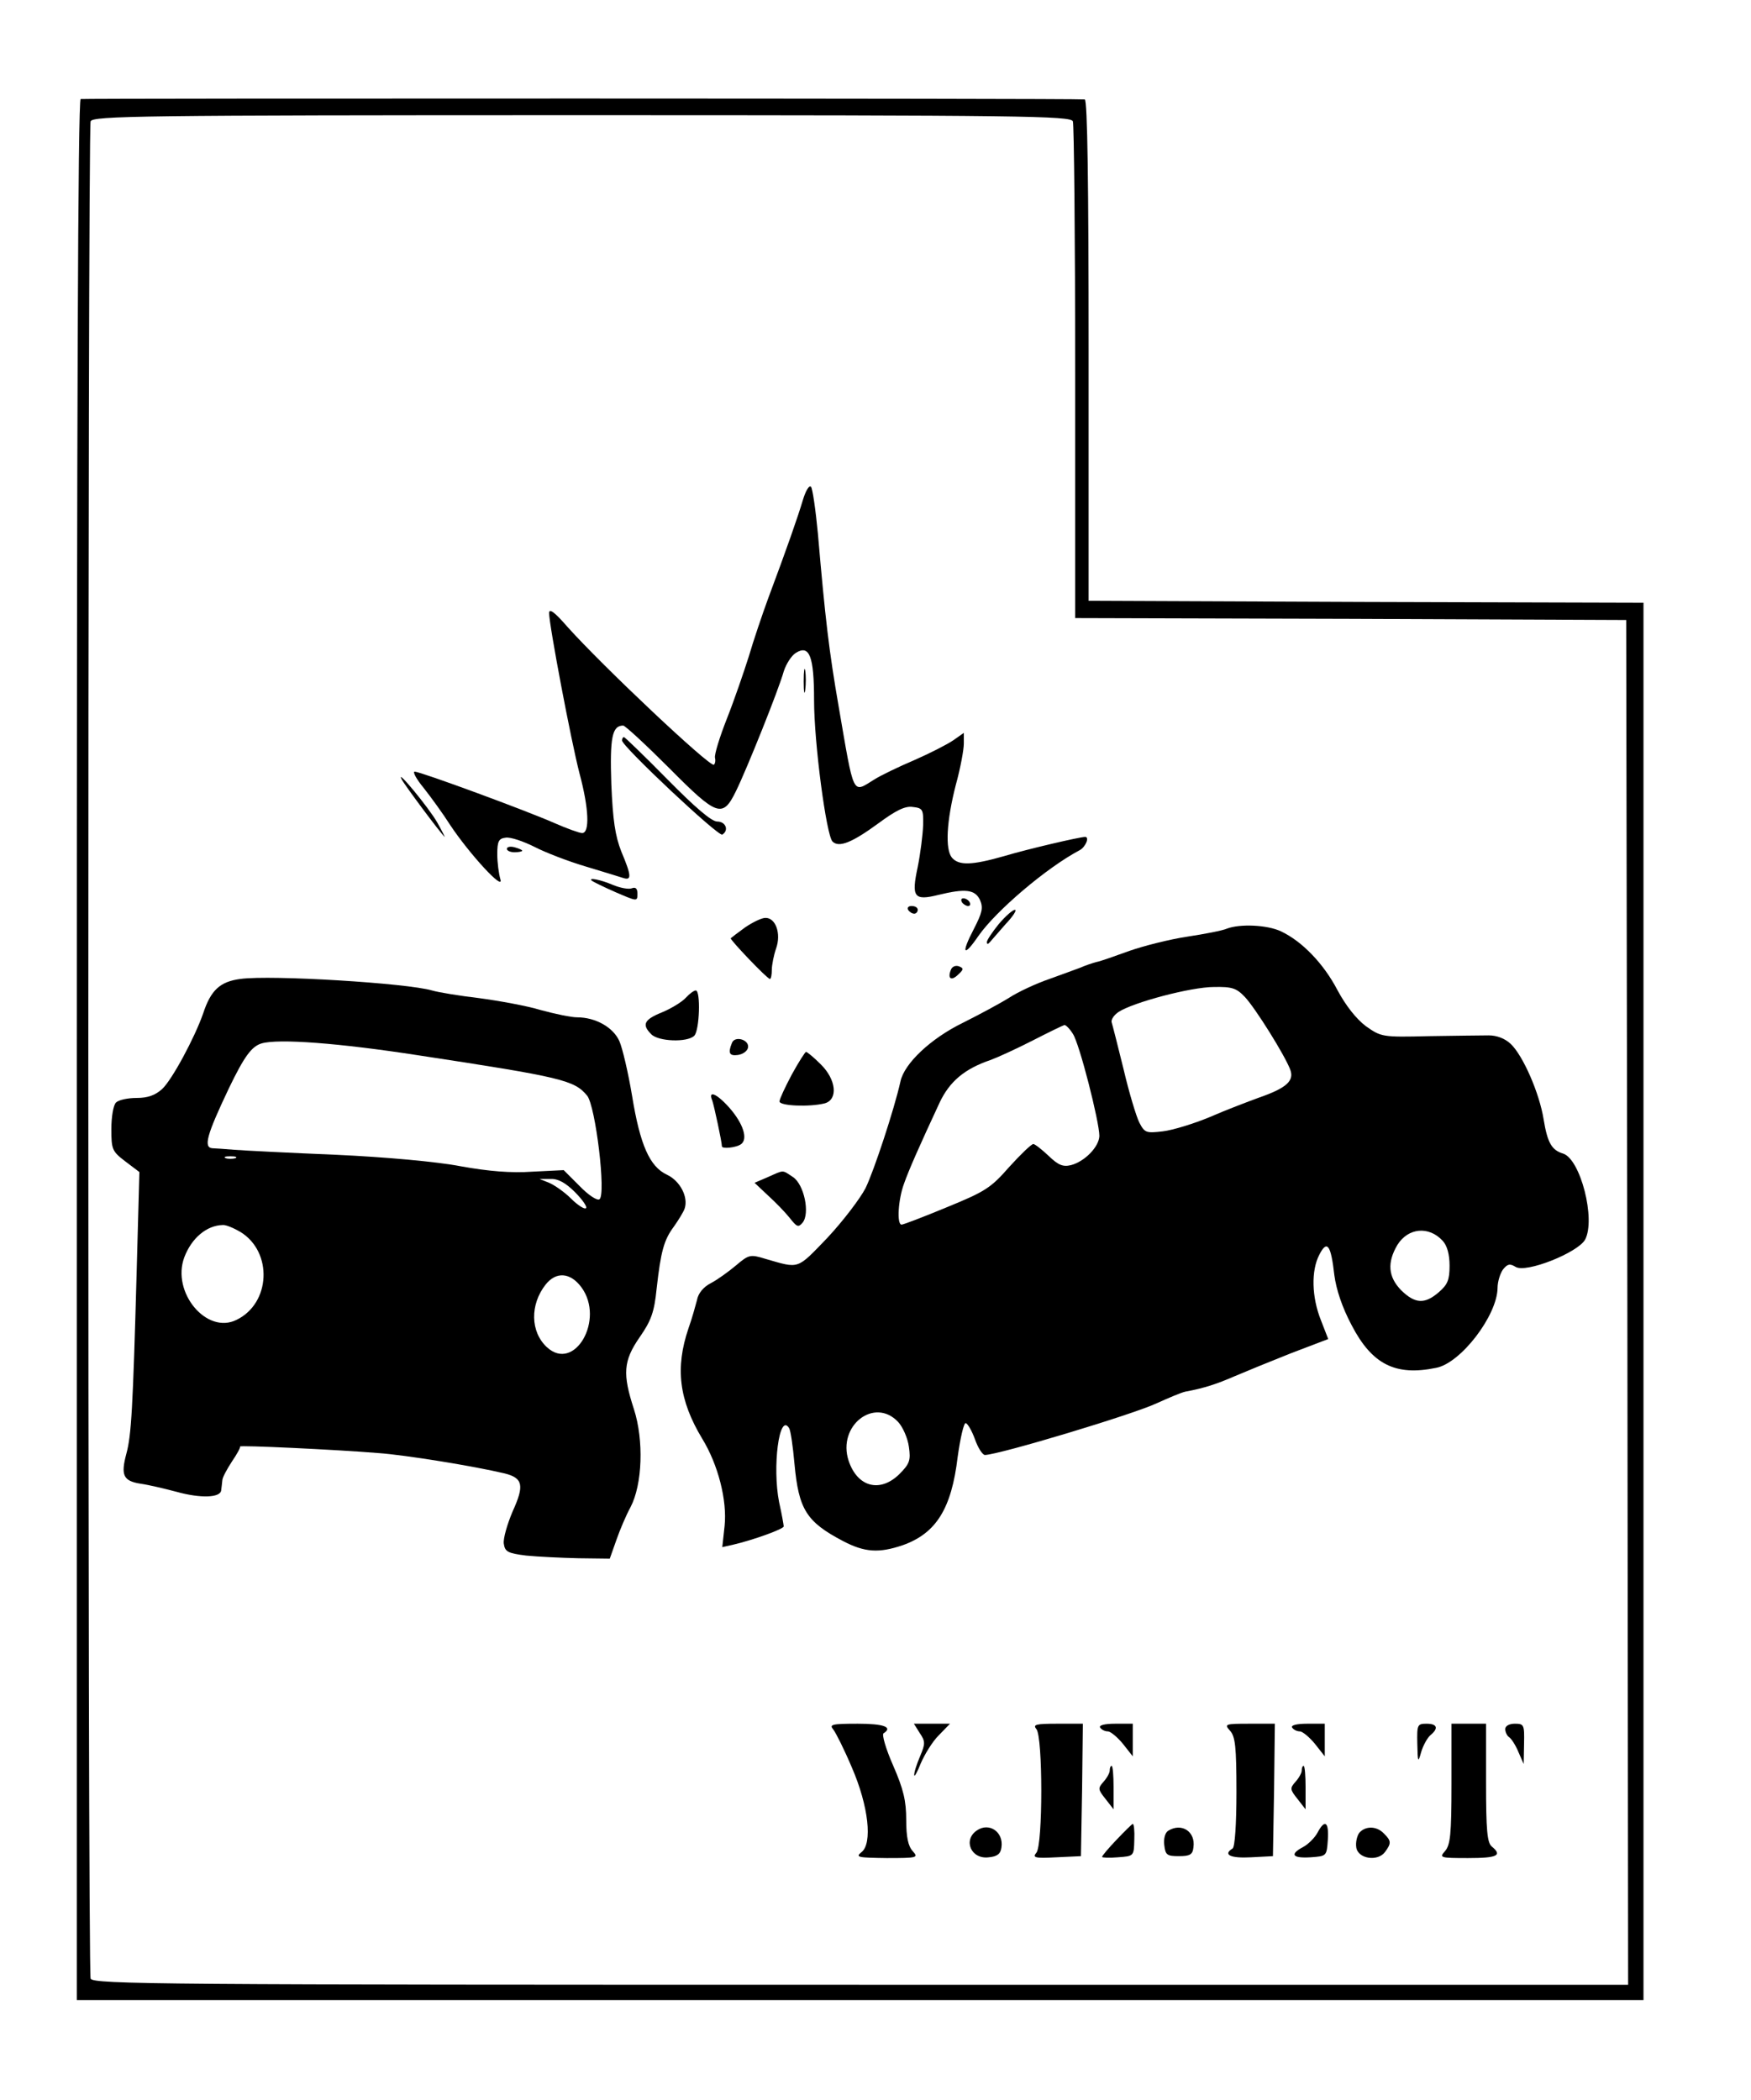 <?xml version="1.0" standalone="no"?>
<!DOCTYPE svg PUBLIC "-//W3C//DTD SVG 20010904//EN"
 "http://www.w3.org/TR/2001/REC-SVG-20010904/DTD/svg10.dtd">
<svg version="1.0" xmlns="http://www.w3.org/2000/svg"
 width="456pt" height="547pt" viewBox="0 0 456 547"
 preserveAspectRatio="xMidYMid meet">

<g transform="translate(0,547) scale(0.1,-0.1)"
fill="#000000" stroke="none">
<path d="M210 5212 c-7 -3 -10 -836 -10 -2478 l0 -2474 2040 0 2040 0 0 1820
0 1820 -722 2 -723 3 0 653 c0 427 -3 652 -10 653 -29 3 -2607 3 -2615 1z
m2584 -58 c3 -9 6 -303 6 -655 l0 -639 718 -2 717 -3 3 -1777 2 -1778 -1999 0
c-1813 0 -1999 1 -2005 16 -8 20 -8 4818 0 4838 6 14 128 16 1279 16 1151 0
1273 -2 1279 -16z"/>
<path d="M2091 4168 c-13 -44 -42 -127 -91 -258 -15 -41 -38 -109 -50 -150
-13 -41 -38 -114 -57 -162 -19 -48 -33 -94 -31 -102 2 -8 0 -16 -3 -18 -11 -6
-290 257 -382 360 -33 38 -47 48 -47 35 0 -31 57 -332 79 -417 25 -93 27 -156
7 -156 -7 0 -40 12 -72 26 -72 32 -349 134 -364 134 -6 0 4 -19 23 -42 19 -24
51 -68 70 -98 50 -75 141 -174 130 -140 -4 14 -8 43 -8 65 0 34 4 41 22 43 12
2 45 -9 75 -24 29 -15 89 -38 133 -51 44 -13 88 -27 98 -30 22 -7 22 5 -5 69
-16 41 -22 81 -26 176 -4 121 2 152 31 152 5 0 59 -50 120 -111 125 -126 139
-131 174 -59 28 57 111 264 124 311 6 19 20 41 31 48 36 23 48 -8 48 -123 0
-111 32 -352 48 -368 17 -17 52 -2 119 47 46 34 70 46 90 43 26 -3 28 -6 27
-48 -1 -25 -7 -73 -14 -108 -17 -79 -10 -89 54 -73 70 17 95 14 108 -13 9 -21
6 -33 -16 -76 -34 -65 -27 -75 12 -18 46 66 178 178 263 223 16 8 27 35 15 35
-14 0 -151 -32 -211 -50 -84 -24 -118 -25 -136 -4 -18 22 -14 95 10 189 12 43
21 92 21 108 l0 28 -27 -19 c-16 -11 -61 -34 -102 -52 -40 -17 -88 -40 -105
-51 -57 -35 -51 -47 -92 191 -25 144 -35 229 -54 450 -6 63 -14 118 -18 122
-5 5 -14 -11 -21 -34z"/>
<path d="M2093 3695 c0 -27 2 -38 4 -22 2 15 2 37 0 50 -2 12 -4 0 -4 -28z"/>
<path d="M1620 3541 c0 -15 251 -251 261 -245 18 11 9 34 -13 34 -15 0 -57 36
-130 110 -60 61 -111 110 -113 110 -3 0 -5 -4 -5 -9z"/>
<path d="M1046 3440 c7 -14 100 -139 112 -150 2 -3 -6 14 -19 37 -22 39 -110
145 -93 113z"/>
<path d="M1320 3259 c0 -5 9 -9 20 -9 11 0 20 2 20 4 0 2 -9 6 -20 9 -11 3
-20 1 -20 -4z"/>
<path d="M1541 3176 c2 -2 30 -16 62 -30 56 -24 57 -25 57 -4 0 14 -5 18 -15
14 -8 -3 -30 1 -49 9 -33 14 -65 20 -55 11z"/>
<path d="M2505 3120 c3 -5 11 -10 16 -10 6 0 7 5 4 10 -3 6 -11 10 -16 10 -6
0 -7 -4 -4 -10z"/>
<path d="M2365 3100 c3 -5 10 -10 16 -10 5 0 9 5 9 10 0 6 -7 10 -16 10 -8 0
-12 -4 -9 -10z"/>
<path d="M2601 3063 c-17 -21 -31 -42 -31 -47 0 -6 3 -6 8 0 4 5 23 26 41 47
19 20 30 37 24 37 -6 0 -25 -17 -42 -37z"/>
<path d="M1940 3054 c-19 -14 -35 -26 -37 -28 -3 -3 95 -106 102 -106 3 0 5
11 5 24 0 12 5 38 11 55 14 39 -1 81 -28 80 -10 0 -34 -12 -53 -25z"/>
<path d="M3195 3051 c-11 -5 -58 -14 -104 -21 -46 -7 -113 -24 -150 -37 -36
-13 -75 -27 -86 -29 -11 -3 -29 -9 -40 -14 -11 -4 -48 -18 -82 -30 -35 -12
-82 -34 -105 -49 -24 -15 -78 -44 -120 -65 -84 -41 -153 -106 -163 -153 -16
-72 -69 -233 -91 -278 -14 -27 -58 -85 -99 -129 -81 -84 -72 -81 -162 -55 -39
12 -43 11 -76 -17 -19 -16 -48 -37 -65 -46 -20 -10 -34 -27 -37 -45 -4 -15
-13 -48 -22 -73 -35 -103 -25 -187 36 -288 41 -67 65 -160 58 -227 l-6 -55 27
6 c52 12 133 41 133 48 0 3 -5 32 -12 63 -18 91 0 235 26 193 4 -6 10 -48 14
-93 11 -119 31 -151 126 -201 57 -30 94 -32 156 -11 87 31 127 95 143 230 7
50 16 89 21 88 5 -1 16 -20 24 -42 8 -23 20 -41 26 -41 38 1 387 106 448 135
31 14 64 28 74 30 49 9 82 20 128 40 28 12 94 39 147 60 l97 37 -19 49 c-24
60 -26 129 -4 171 20 39 30 26 39 -54 5 -37 20 -83 45 -130 53 -102 114 -133
220 -111 64 12 159 136 160 208 0 17 7 38 14 48 12 15 18 16 33 7 27 -17 162
37 181 71 28 53 -12 209 -57 224 -30 9 -41 28 -51 89 -11 69 -54 167 -86 197
-15 14 -36 22 -57 22 -17 0 -88 -1 -156 -2 -122 -3 -124 -2 -164 26 -25 19
-52 53 -74 94 -36 69 -92 127 -147 153 -36 17 -107 20 -141 7z m47 -178 c28
-30 104 -152 118 -189 11 -29 -9 -48 -81 -73 -30 -11 -88 -33 -129 -51 -41
-17 -96 -34 -122 -37 -43 -5 -47 -4 -61 23 -8 16 -27 79 -41 139 -15 61 -29
116 -31 122 -2 7 6 19 18 27 38 25 189 65 248 65 48 1 59 -3 81 -26z m-448
-96 c17 -25 69 -229 69 -266 -1 -29 -39 -67 -74 -76 -21 -5 -33 0 -58 24 -18
17 -36 31 -40 31 -5 0 -33 -27 -63 -60 -48 -55 -63 -64 -163 -105 -60 -25
-113 -45 -117 -45 -13 0 -9 65 6 106 13 37 40 98 93 212 26 55 65 88 133 111
19 7 69 30 110 51 41 21 78 39 82 40 4 0 14 -10 22 -23z m963 -539 c12 -13 18
-36 18 -65 0 -37 -5 -49 -28 -69 -37 -32 -62 -30 -98 5 -34 35 -37 72 -10 118
28 45 82 50 118 11z m-1418 -472 c12 -13 25 -42 28 -65 5 -35 2 -44 -25 -71
-50 -49 -109 -34 -132 35 -30 91 67 167 129 101z"/>
<path d="M2476 2943 c-9 -23 2 -29 20 -11 14 13 14 16 1 21 -9 3 -18 -1 -21
-10z"/>
<path d="M626 2920 c-53 -7 -77 -29 -97 -90 -22 -63 -81 -173 -107 -197 -18
-16 -37 -23 -66 -23 -23 0 -47 -5 -54 -12 -7 -7 -12 -38 -12 -69 0 -53 2 -58
36 -84 l37 -28 -7 -256 c-10 -363 -14 -430 -27 -478 -15 -56 -8 -71 38 -78 21
-3 63 -13 93 -21 61 -17 114 -16 116 4 1 6 2 18 3 26 0 7 12 29 25 49 13 19
23 37 21 39 -4 4 251 -8 360 -17 71 -5 249 -34 329 -53 48 -12 52 -31 21 -99
-14 -33 -25 -71 -23 -84 3 -21 10 -25 58 -31 30 -3 92 -6 137 -7 l81 -1 17 48
c9 26 25 64 37 86 31 59 35 174 9 255 -30 92 -28 126 15 188 30 43 38 66 44
126 11 98 19 127 45 162 12 17 25 38 28 47 10 30 -12 72 -46 88 -45 21 -70 77
-91 206 -10 60 -25 124 -33 142 -16 36 -62 62 -110 62 -16 0 -58 9 -95 19 -36
11 -108 24 -160 31 -51 6 -106 15 -123 20 -64 19 -418 41 -499 30z m464 -199
c375 -57 406 -65 439 -105 22 -27 50 -259 32 -270 -6 -4 -29 11 -52 35 l-41
41 -81 -4 c-56 -4 -115 1 -187 14 -62 12 -195 24 -325 30 -121 5 -240 11 -265
13 -25 2 -51 4 -57 4 -24 2 -14 36 43 156 40 83 59 109 85 117 44 13 202 1
409 -31z m-477 -268 c-7 -2 -19 -2 -25 0 -7 3 -2 5 12 5 14 0 19 -2 13 -5z
m884 -88 c20 -20 33 -39 29 -42 -3 -4 -21 7 -39 25 -17 17 -43 35 -57 41 l-25
10 29 0 c19 1 39 -10 63 -34z m-871 -104 c85 -52 79 -186 -10 -229 -78 -39
-170 72 -136 163 19 50 58 83 100 84 8 1 29 -8 46 -18z m888 -144 c62 -84 -18
-223 -90 -156 -43 40 -44 111 -3 163 27 34 64 32 93 -7z"/>
<path d="M1786 2871 c-10 -11 -38 -28 -62 -38 -47 -19 -53 -32 -28 -57 18 -19
94 -22 112 -4 14 14 17 118 4 118 -5 0 -17 -9 -26 -19z"/>
<path d="M1906 2753 c-11 -27 -6 -34 16 -31 13 2 24 10 26 19 4 21 -35 32 -42
12z"/>
<path d="M2062 2671 c-17 -32 -32 -64 -32 -70 0 -12 79 -15 118 -5 35 10 30
62 -11 102 -18 18 -35 32 -38 32 -2 0 -19 -26 -37 -59z"/>
<path d="M1855 2603 c5 -15 25 -108 25 -119 0 -7 35 -4 49 5 20 13 7 54 -30
96 -33 37 -56 46 -44 18z"/>
<path d="M2000 2404 l-35 -15 35 -33 c20 -18 45 -44 57 -59 18 -23 22 -25 33
-12 20 24 4 100 -25 119 -29 19 -22 19 -65 0z"/>
<path d="M2170 965 c7 -9 29 -53 48 -98 44 -101 55 -200 25 -222 -16 -13 -8
-14 66 -15 81 0 83 1 68 18 -12 13 -17 37 -17 81 0 50 -7 80 -34 142 -19 43
-30 81 -25 84 25 16 1 25 -67 25 -68 0 -75 -2 -64 -15z"/>
<path d="M2395 956 c15 -22 15 -28 1 -61 -9 -21 -16 -43 -15 -49 0 -6 8 8 17
31 10 23 30 56 46 72 l30 31 -47 0 -47 0 15 -24z"/>
<path d="M2699 966 c17 -20 17 -302 0 -322 -11 -13 -4 -15 52 -12 l64 3 3 173
2 172 -66 0 c-56 0 -65 -2 -55 -14z"/>
<path d="M2865 970 c3 -5 12 -10 20 -10 7 0 25 -15 39 -32 l26 -33 0 43 0 42
-46 0 c-27 0 -43 -4 -39 -10z"/>
<path d="M3203 962 c14 -15 17 -42 17 -160 0 -83 -4 -143 -10 -147 -26 -16 -6
-26 48 -23 l57 3 3 173 2 172 -66 0 c-64 0 -66 -1 -51 -18z"/>
<path d="M3365 970 c3 -5 12 -10 20 -10 7 0 25 -15 39 -32 l26 -33 0 43 0 42
-46 0 c-27 0 -43 -4 -39 -10z"/>
<path d="M3691 928 c1 -49 2 -51 10 -22 5 17 16 37 24 44 22 18 18 30 -10 30
-24 0 -25 -3 -24 -52z"/>
<path d="M3780 823 c0 -132 -3 -159 -17 -175 -15 -17 -13 -18 60 -18 77 0 90
7 62 30 -12 10 -15 42 -15 166 l0 154 -45 0 -45 0 0 -157z"/>
<path d="M3920 966 c0 -8 5 -18 10 -21 6 -4 17 -21 24 -38 l14 -32 1 53 c1 49
0 52 -24 52 -15 0 -25 -6 -25 -14z"/>
<path d="M2890 858 c0 -6 -7 -19 -16 -29 -15 -17 -15 -20 5 -45 l21 -27 0 57
c0 31 -2 56 -5 56 -3 0 -5 -5 -5 -12z"/>
<path d="M3390 858 c0 -6 -7 -19 -16 -29 -15 -17 -15 -20 5 -45 l21 -27 0 57
c0 31 -2 56 -5 56 -3 0 -5 -5 -5 -12z"/>
<path d="M2908 678 c-21 -22 -38 -42 -38 -45 0 -2 19 -3 41 -1 42 3 42 3 43
46 1 23 -1 41 -4 41 -3 -1 -22 -20 -42 -41z"/>
<path d="M3431 696 c-7 -13 -24 -30 -37 -37 -36 -19 -29 -30 19 -27 42 3 42 3
45 46 3 47 -8 54 -27 18z"/>
<path d="M2544 702 c-37 -25 -15 -76 31 -70 22 2 31 9 33 26 6 40 -32 66 -64
44z"/>
<path d="M3042 701 c-8 -5 -12 -21 -10 -37 3 -26 7 -29 38 -29 29 0 36 4 38
23 6 41 -31 65 -66 43z"/>
<path d="M3540 696 c-6 -8 -10 -25 -8 -38 4 -30 56 -38 75 -12 17 23 16 29 -3
48 -19 20 -48 20 -64 2z"/>
</g>
</svg>
